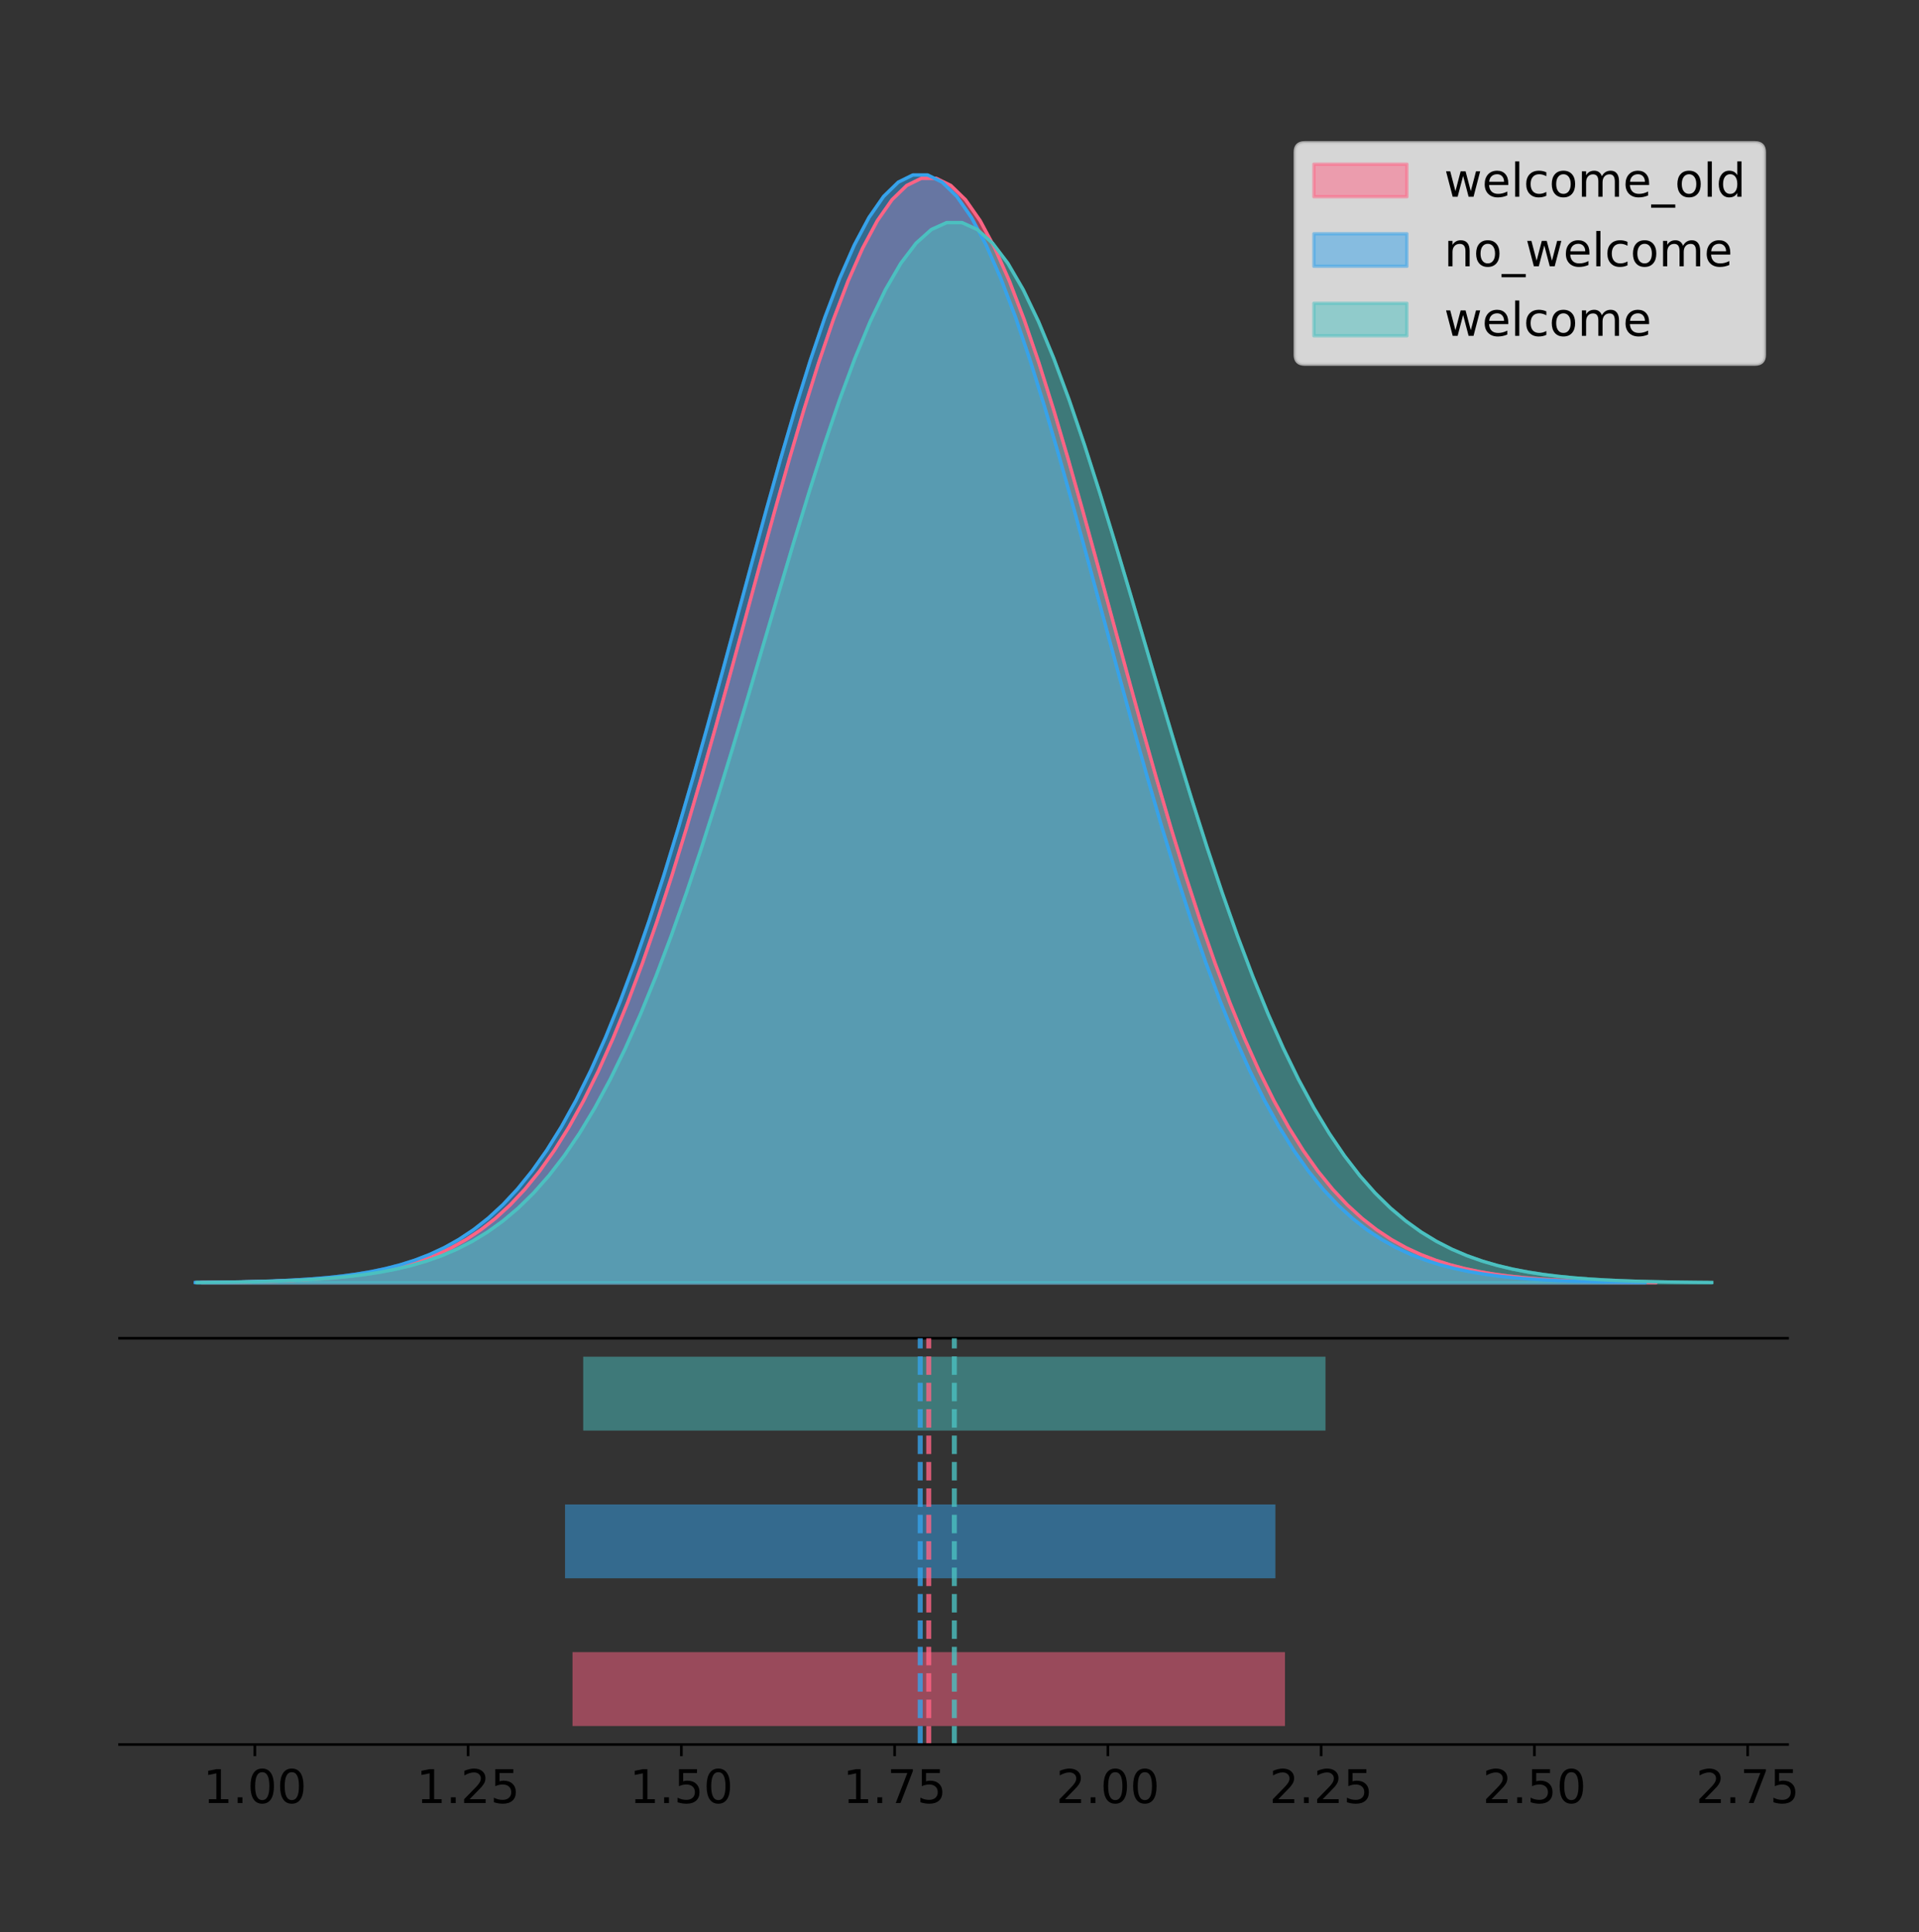 <?xml version="1.0" encoding="utf-8" standalone="no"?>
<!DOCTYPE svg PUBLIC "-//W3C//DTD SVG 1.1//EN"
  "http://www.w3.org/Graphics/SVG/1.1/DTD/svg11.dtd">
<!-- Created with matplotlib (https://matplotlib.org/) -->
<svg height="581.789pt" version="1.1" viewBox="0 0 577.771 581.789" width="577.771pt" xmlns="http://www.w3.org/2000/svg" xmlns:xlink="http://www.w3.org/1999/xlink">
 <rect x="0" y="0" width="577.771" height="581.789" fill="#333333" stroke="none"/>
 <defs>
  <style type="text/css">
*{stroke-linecap:butt;stroke-linejoin:round;}
  </style>
 </defs>
 <g id="figure_1">
  <g id="patch_1">
   <path d="M 0 581.789 
L 577.771 581.789 
L 577.771 0 
L 0 0 
z
" style="fill:none;"/>
  </g>
  <g id="axes_1">
   <g id="patch_2">
    <path d="M 36 402.93 
L 538.2 402.93 
L 538.2 36 
L 36 36 
z
" style="fill:none;"/>
   </g>
   <g id="PolyCollection_1">
    <defs>
     <path d="M 60.738 -195.538 
L 60.738 -195.65 
L 65.16 -195.692 
L 69.582 -195.748 
L 74.004 -195.824 
L 78.426 -195.924 
L 82.848 -196.056 
L 87.27 -196.228 
L 91.692 -196.452 
L 96.114 -196.741 
L 100.536 -197.11 
L 104.958 -197.579 
L 109.38 -198.171 
L 113.802 -198.913 
L 118.224 -199.835 
L 122.646 -200.974 
L 127.068 -202.369 
L 131.49 -204.068 
L 135.912 -206.119 
L 140.334 -208.578 
L 144.756 -211.503 
L 149.178 -214.958 
L 153.6 -219.007 
L 158.022 -223.716 
L 162.444 -229.149 
L 166.866 -235.368 
L 171.288 -242.431 
L 175.71 -250.387 
L 180.132 -259.276 
L 184.554 -269.123 
L 188.976 -279.938 
L 193.398 -291.712 
L 197.82 -304.416 
L 202.242 -317.996 
L 206.664 -332.374 
L 211.086 -347.444 
L 215.508 -363.076 
L 219.93 -379.114 
L 224.352 -395.378 
L 228.774 -411.667 
L 233.196 -427.763 
L 237.618 -443.433 
L 242.04 -458.438 
L 246.462 -472.537 
L 250.884 -485.492 
L 255.306 -497.078 
L 259.728 -507.086 
L 264.15 -515.331 
L 268.572 -521.657 
L 272.994 -525.944 
L 277.416 -528.109 
L 281.838 -528.109 
L 286.26 -525.944 
L 290.682 -521.657 
L 295.104 -515.331 
L 299.526 -507.086 
L 303.948 -497.078 
L 308.37 -485.492 
L 312.792 -472.537 
L 317.214 -458.438 
L 321.636 -443.433 
L 326.058 -427.763 
L 330.48 -411.667 
L 334.902 -395.378 
L 339.324 -379.114 
L 343.746 -363.076 
L 348.168 -347.444 
L 352.59 -332.374 
L 357.012 -317.996 
L 361.434 -304.416 
L 365.856 -291.712 
L 370.278 -279.938 
L 374.7 -269.123 
L 379.122 -259.276 
L 383.544 -250.387 
L 387.966 -242.431 
L 392.388 -235.368 
L 396.81 -229.149 
L 401.232 -223.716 
L 405.654 -219.007 
L 410.076 -214.958 
L 414.498 -211.503 
L 418.92 -208.578 
L 423.342 -206.119 
L 427.764 -204.068 
L 432.186 -202.369 
L 436.608 -200.974 
L 441.03 -199.835 
L 445.452 -198.913 
L 449.874 -198.171 
L 454.296 -197.579 
L 458.718 -197.11 
L 463.14 -196.741 
L 467.562 -196.452 
L 471.984 -196.228 
L 476.406 -196.056 
L 480.828 -195.924 
L 485.25 -195.824 
L 489.672 -195.748 
L 494.094 -195.692 
L 498.516 -195.65 
L 498.516 -195.538 
L 498.516 -195.538 
L 494.094 -195.538 
L 489.672 -195.538 
L 485.25 -195.538 
L 480.828 -195.538 
L 476.406 -195.538 
L 471.984 -195.538 
L 467.562 -195.538 
L 463.14 -195.538 
L 458.718 -195.538 
L 454.296 -195.538 
L 449.874 -195.538 
L 445.452 -195.538 
L 441.03 -195.538 
L 436.608 -195.538 
L 432.186 -195.538 
L 427.764 -195.538 
L 423.342 -195.538 
L 418.92 -195.538 
L 414.498 -195.538 
L 410.076 -195.538 
L 405.654 -195.538 
L 401.232 -195.538 
L 396.81 -195.538 
L 392.388 -195.538 
L 387.966 -195.538 
L 383.544 -195.538 
L 379.122 -195.538 
L 374.7 -195.538 
L 370.278 -195.538 
L 365.856 -195.538 
L 361.434 -195.538 
L 357.012 -195.538 
L 352.59 -195.538 
L 348.168 -195.538 
L 343.746 -195.538 
L 339.324 -195.538 
L 334.902 -195.538 
L 330.48 -195.538 
L 326.058 -195.538 
L 321.636 -195.538 
L 317.214 -195.538 
L 312.792 -195.538 
L 308.37 -195.538 
L 303.948 -195.538 
L 299.526 -195.538 
L 295.104 -195.538 
L 290.682 -195.538 
L 286.26 -195.538 
L 281.838 -195.538 
L 277.416 -195.538 
L 272.994 -195.538 
L 268.572 -195.538 
L 264.15 -195.538 
L 259.728 -195.538 
L 255.306 -195.538 
L 250.884 -195.538 
L 246.462 -195.538 
L 242.04 -195.538 
L 237.618 -195.538 
L 233.196 -195.538 
L 228.774 -195.538 
L 224.352 -195.538 
L 219.93 -195.538 
L 215.508 -195.538 
L 211.086 -195.538 
L 206.664 -195.538 
L 202.242 -195.538 
L 197.82 -195.538 
L 193.398 -195.538 
L 188.976 -195.538 
L 184.554 -195.538 
L 180.132 -195.538 
L 175.71 -195.538 
L 171.288 -195.538 
L 166.866 -195.538 
L 162.444 -195.538 
L 158.022 -195.538 
L 153.6 -195.538 
L 149.178 -195.538 
L 144.756 -195.538 
L 140.334 -195.538 
L 135.912 -195.538 
L 131.49 -195.538 
L 127.068 -195.538 
L 122.646 -195.538 
L 118.224 -195.538 
L 113.802 -195.538 
L 109.38 -195.538 
L 104.958 -195.538 
L 100.536 -195.538 
L 96.114 -195.538 
L 91.692 -195.538 
L 87.27 -195.538 
L 82.848 -195.538 
L 78.426 -195.538 
L 74.004 -195.538 
L 69.582 -195.538 
L 65.16 -195.538 
L 60.738 -195.538 
z
" id="m1f231e3ee5" style="stroke:#ff6384;stroke-opacity:0.5;"/>
    </defs>
    <g clip-path="url(#pd0672a566a)">
     <use style="fill:#ff6384;fill-opacity:0.5;stroke:#ff6384;stroke-opacity:0.5;" x="0" xlink:href="#m1f231e3ee5" y="581.789"/>
    </g>
   </g>
   <g id="PolyCollection_2">
    <defs>
     <path d="M 58.827 -195.538 
L 58.827 -195.65 
L 63.236 -195.692 
L 67.645 -195.749 
L 72.053 -195.825 
L 76.462 -195.925 
L 80.871 -196.058 
L 85.28 -196.23 
L 89.688 -196.455 
L 94.097 -196.744 
L 98.506 -197.115 
L 102.914 -197.585 
L 107.323 -198.179 
L 111.732 -198.923 
L 116.141 -199.848 
L 120.549 -200.99 
L 124.958 -202.39 
L 129.367 -204.093 
L 133.776 -206.151 
L 138.184 -208.617 
L 142.593 -211.552 
L 147.002 -215.017 
L 151.41 -219.078 
L 155.819 -223.801 
L 160.228 -229.25 
L 164.637 -235.488 
L 169.045 -242.572 
L 173.454 -250.552 
L 177.863 -259.468 
L 182.271 -269.344 
L 186.68 -280.192 
L 191.089 -292.002 
L 195.498 -304.744 
L 199.906 -318.365 
L 204.315 -332.786 
L 208.724 -347.901 
L 213.132 -363.58 
L 217.541 -379.667 
L 221.95 -395.98 
L 226.359 -412.318 
L 230.767 -428.462 
L 235.176 -444.18 
L 239.585 -459.23 
L 243.994 -473.372 
L 248.402 -486.366 
L 252.811 -497.987 
L 257.22 -508.025 
L 261.628 -516.294 
L 266.037 -522.64 
L 270.446 -526.94 
L 274.855 -529.111 
L 279.263 -529.111 
L 283.672 -526.94 
L 288.081 -522.64 
L 292.489 -516.294 
L 296.898 -508.025 
L 301.307 -497.987 
L 305.716 -486.366 
L 310.124 -473.372 
L 314.533 -459.23 
L 318.942 -444.18 
L 323.35 -428.462 
L 327.759 -412.318 
L 332.168 -395.98 
L 336.577 -379.667 
L 340.985 -363.58 
L 345.394 -347.901 
L 349.803 -332.786 
L 354.212 -318.365 
L 358.62 -304.744 
L 363.029 -292.002 
L 367.438 -280.192 
L 371.846 -269.344 
L 376.255 -259.468 
L 380.664 -250.552 
L 385.073 -242.572 
L 389.481 -235.488 
L 393.89 -229.25 
L 398.299 -223.801 
L 402.707 -219.078 
L 407.116 -215.017 
L 411.525 -211.552 
L 415.934 -208.617 
L 420.342 -206.151 
L 424.751 -204.093 
L 429.16 -202.39 
L 433.568 -200.99 
L 437.977 -199.848 
L 442.386 -198.923 
L 446.795 -198.179 
L 451.203 -197.585 
L 455.612 -197.115 
L 460.021 -196.744 
L 464.43 -196.455 
L 468.838 -196.23 
L 473.247 -196.058 
L 477.656 -195.925 
L 482.064 -195.825 
L 486.473 -195.749 
L 490.882 -195.692 
L 495.291 -195.65 
L 495.291 -195.538 
L 495.291 -195.538 
L 490.882 -195.538 
L 486.473 -195.538 
L 482.064 -195.538 
L 477.656 -195.538 
L 473.247 -195.538 
L 468.838 -195.538 
L 464.43 -195.538 
L 460.021 -195.538 
L 455.612 -195.538 
L 451.203 -195.538 
L 446.795 -195.538 
L 442.386 -195.538 
L 437.977 -195.538 
L 433.568 -195.538 
L 429.16 -195.538 
L 424.751 -195.538 
L 420.342 -195.538 
L 415.934 -195.538 
L 411.525 -195.538 
L 407.116 -195.538 
L 402.707 -195.538 
L 398.299 -195.538 
L 393.89 -195.538 
L 389.481 -195.538 
L 385.073 -195.538 
L 380.664 -195.538 
L 376.255 -195.538 
L 371.846 -195.538 
L 367.438 -195.538 
L 363.029 -195.538 
L 358.62 -195.538 
L 354.212 -195.538 
L 349.803 -195.538 
L 345.394 -195.538 
L 340.985 -195.538 
L 336.577 -195.538 
L 332.168 -195.538 
L 327.759 -195.538 
L 323.35 -195.538 
L 318.942 -195.538 
L 314.533 -195.538 
L 310.124 -195.538 
L 305.716 -195.538 
L 301.307 -195.538 
L 296.898 -195.538 
L 292.489 -195.538 
L 288.081 -195.538 
L 283.672 -195.538 
L 279.263 -195.538 
L 274.855 -195.538 
L 270.446 -195.538 
L 266.037 -195.538 
L 261.628 -195.538 
L 257.22 -195.538 
L 252.811 -195.538 
L 248.402 -195.538 
L 243.994 -195.538 
L 239.585 -195.538 
L 235.176 -195.538 
L 230.767 -195.538 
L 226.359 -195.538 
L 221.95 -195.538 
L 217.541 -195.538 
L 213.132 -195.538 
L 208.724 -195.538 
L 204.315 -195.538 
L 199.906 -195.538 
L 195.498 -195.538 
L 191.089 -195.538 
L 186.68 -195.538 
L 182.271 -195.538 
L 177.863 -195.538 
L 173.454 -195.538 
L 169.045 -195.538 
L 164.637 -195.538 
L 160.228 -195.538 
L 155.819 -195.538 
L 151.41 -195.538 
L 147.002 -195.538 
L 142.593 -195.538 
L 138.184 -195.538 
L 133.776 -195.538 
L 129.367 -195.538 
L 124.958 -195.538 
L 120.549 -195.538 
L 116.141 -195.538 
L 111.732 -195.538 
L 107.323 -195.538 
L 102.914 -195.538 
L 98.506 -195.538 
L 94.097 -195.538 
L 89.688 -195.538 
L 85.28 -195.538 
L 80.871 -195.538 
L 76.462 -195.538 
L 72.053 -195.538 
L 67.645 -195.538 
L 63.236 -195.538 
L 58.827 -195.538 
z
" id="m47ff299304" style="stroke:#36a2eb;stroke-opacity:0.5;"/>
    </defs>
    <g clip-path="url(#pd0672a566a)">
     <use style="fill:#36a2eb;fill-opacity:0.5;stroke:#36a2eb;stroke-opacity:0.5;" x="0" xlink:href="#m47ff299304" y="581.789"/>
    </g>
   </g>
   <g id="PolyCollection_3">
    <defs>
     <path d="M 59.292 -195.538 
L 59.292 -195.645 
L 63.898 -195.686 
L 68.505 -195.74 
L 73.112 -195.812 
L 77.719 -195.909 
L 82.326 -196.035 
L 86.933 -196.201 
L 91.54 -196.416 
L 96.147 -196.692 
L 100.754 -197.047 
L 105.36 -197.497 
L 109.967 -198.065 
L 114.574 -198.777 
L 119.181 -199.663 
L 123.788 -200.756 
L 128.395 -202.095 
L 133.002 -203.725 
L 137.609 -205.694 
L 142.215 -208.054 
L 146.822 -210.863 
L 151.429 -214.179 
L 156.036 -218.066 
L 160.643 -222.585 
L 165.25 -227.8 
L 169.857 -233.77 
L 174.464 -240.549 
L 179.07 -248.186 
L 183.677 -256.718 
L 188.284 -266.17 
L 192.891 -276.551 
L 197.498 -287.853 
L 202.105 -300.047 
L 206.712 -313.082 
L 211.319 -326.882 
L 215.926 -341.348 
L 220.532 -356.352 
L 225.139 -371.747 
L 229.746 -387.358 
L 234.353 -402.994 
L 238.96 -418.443 
L 243.567 -433.485 
L 248.174 -447.888 
L 252.781 -461.421 
L 257.387 -473.856 
L 261.994 -484.977 
L 266.601 -494.583 
L 271.208 -502.497 
L 275.815 -508.57 
L 280.422 -512.685 
L 285.029 -514.762 
L 289.636 -514.762 
L 294.242 -512.685 
L 298.849 -508.57 
L 303.456 -502.497 
L 308.063 -494.583 
L 312.67 -484.977 
L 317.277 -473.856 
L 321.884 -461.421 
L 326.491 -447.888 
L 331.098 -433.485 
L 335.704 -418.443 
L 340.311 -402.994 
L 344.918 -387.358 
L 349.525 -371.747 
L 354.132 -356.352 
L 358.739 -341.348 
L 363.346 -326.882 
L 367.953 -313.082 
L 372.559 -300.047 
L 377.166 -287.853 
L 381.773 -276.551 
L 386.38 -266.17 
L 390.987 -256.718 
L 395.594 -248.186 
L 400.201 -240.549 
L 404.808 -233.77 
L 409.414 -227.8 
L 414.021 -222.585 
L 418.628 -218.066 
L 423.235 -214.179 
L 427.842 -210.863 
L 432.449 -208.054 
L 437.056 -205.694 
L 441.663 -203.725 
L 446.27 -202.095 
L 450.876 -200.756 
L 455.483 -199.663 
L 460.09 -198.777 
L 464.697 -198.065 
L 469.304 -197.497 
L 473.911 -197.047 
L 478.518 -196.692 
L 483.125 -196.416 
L 487.731 -196.201 
L 492.338 -196.035 
L 496.945 -195.909 
L 501.552 -195.812 
L 506.159 -195.74 
L 510.766 -195.686 
L 515.373 -195.645 
L 515.373 -195.538 
L 515.373 -195.538 
L 510.766 -195.538 
L 506.159 -195.538 
L 501.552 -195.538 
L 496.945 -195.538 
L 492.338 -195.538 
L 487.731 -195.538 
L 483.125 -195.538 
L 478.518 -195.538 
L 473.911 -195.538 
L 469.304 -195.538 
L 464.697 -195.538 
L 460.09 -195.538 
L 455.483 -195.538 
L 450.876 -195.538 
L 446.27 -195.538 
L 441.663 -195.538 
L 437.056 -195.538 
L 432.449 -195.538 
L 427.842 -195.538 
L 423.235 -195.538 
L 418.628 -195.538 
L 414.021 -195.538 
L 409.414 -195.538 
L 404.808 -195.538 
L 400.201 -195.538 
L 395.594 -195.538 
L 390.987 -195.538 
L 386.38 -195.538 
L 381.773 -195.538 
L 377.166 -195.538 
L 372.559 -195.538 
L 367.953 -195.538 
L 363.346 -195.538 
L 358.739 -195.538 
L 354.132 -195.538 
L 349.525 -195.538 
L 344.918 -195.538 
L 340.311 -195.538 
L 335.704 -195.538 
L 331.098 -195.538 
L 326.491 -195.538 
L 321.884 -195.538 
L 317.277 -195.538 
L 312.67 -195.538 
L 308.063 -195.538 
L 303.456 -195.538 
L 298.849 -195.538 
L 294.242 -195.538 
L 289.636 -195.538 
L 285.029 -195.538 
L 280.422 -195.538 
L 275.815 -195.538 
L 271.208 -195.538 
L 266.601 -195.538 
L 261.994 -195.538 
L 257.387 -195.538 
L 252.781 -195.538 
L 248.174 -195.538 
L 243.567 -195.538 
L 238.96 -195.538 
L 234.353 -195.538 
L 229.746 -195.538 
L 225.139 -195.538 
L 220.532 -195.538 
L 215.926 -195.538 
L 211.319 -195.538 
L 206.712 -195.538 
L 202.105 -195.538 
L 197.498 -195.538 
L 192.891 -195.538 
L 188.284 -195.538 
L 183.677 -195.538 
L 179.07 -195.538 
L 174.464 -195.538 
L 169.857 -195.538 
L 165.25 -195.538 
L 160.643 -195.538 
L 156.036 -195.538 
L 151.429 -195.538 
L 146.822 -195.538 
L 142.215 -195.538 
L 137.609 -195.538 
L 133.002 -195.538 
L 128.395 -195.538 
L 123.788 -195.538 
L 119.181 -195.538 
L 114.574 -195.538 
L 109.967 -195.538 
L 105.36 -195.538 
L 100.754 -195.538 
L 96.147 -195.538 
L 91.54 -195.538 
L 86.933 -195.538 
L 82.326 -195.538 
L 77.719 -195.538 
L 73.112 -195.538 
L 68.505 -195.538 
L 63.898 -195.538 
L 59.292 -195.538 
z
" id="m06f8b9fab7" style="stroke:#4bc0c0;stroke-opacity:0.5;"/>
    </defs>
    <g clip-path="url(#pd0672a566a)">
     <use style="fill:#4bc0c0;fill-opacity:0.5;stroke:#4bc0c0;stroke-opacity:0.5;" x="0" xlink:href="#m06f8b9fab7" y="581.789"/>
    </g>
   </g>
   <g id="line2d_1">
    <path clip-path="url(#pd0672a566a)" d="M 60.738 386.14 
L 65.16 386.098 
L 69.582 386.041 
L 74.004 385.965 
L 78.426 385.865 
L 82.848 385.733 
L 87.27 385.561 
L 91.692 385.337 
L 96.114 385.049 
L 100.536 384.679 
L 104.958 384.21 
L 109.38 383.618 
L 113.802 382.877 
L 118.224 381.954 
L 122.646 380.816 
L 127.068 379.42 
L 131.49 377.722 
L 135.912 375.671 
L 140.334 373.212 
L 144.756 370.286 
L 149.178 366.831 
L 153.6 362.782 
L 158.022 358.074 
L 162.444 352.641 
L 166.866 346.421 
L 171.288 339.358 
L 175.71 331.402 
L 180.132 322.514 
L 184.554 312.667 
L 188.976 301.852 
L 193.398 290.077 
L 197.82 277.373 
L 202.242 263.793 
L 206.664 249.416 
L 211.086 234.346 
L 215.508 218.714 
L 219.93 202.676 
L 224.352 186.411 
L 228.774 170.122 
L 233.196 154.027 
L 237.618 138.356 
L 242.04 123.351 
L 246.462 109.252 
L 250.884 96.297 
L 255.306 84.711 
L 259.728 74.703 
L 264.15 66.459 
L 268.572 60.132 
L 272.994 55.845 
L 277.416 53.681 
L 281.838 53.681 
L 286.26 55.845 
L 290.682 60.132 
L 295.104 66.459 
L 299.526 74.703 
L 303.948 84.711 
L 308.37 96.297 
L 312.792 109.252 
L 317.214 123.351 
L 321.636 138.356 
L 326.058 154.027 
L 330.48 170.122 
L 334.902 186.411 
L 339.324 202.676 
L 343.746 218.714 
L 348.168 234.346 
L 352.59 249.416 
L 357.012 263.793 
L 361.434 277.373 
L 365.856 290.077 
L 370.278 301.852 
L 374.7 312.667 
L 379.122 322.514 
L 383.544 331.402 
L 387.966 339.358 
L 392.388 346.421 
L 396.81 352.641 
L 401.232 358.074 
L 405.654 362.782 
L 410.076 366.831 
L 414.498 370.286 
L 418.92 373.212 
L 423.342 375.671 
L 427.764 377.722 
L 432.186 379.42 
L 436.608 380.816 
L 441.03 381.954 
L 445.452 382.877 
L 449.874 383.618 
L 454.296 384.21 
L 458.718 384.679 
L 463.14 385.049 
L 467.562 385.337 
L 471.984 385.561 
L 476.406 385.733 
L 480.828 385.865 
L 485.25 385.965 
L 489.672 386.041 
L 494.094 386.098 
L 498.516 386.14 
" style="fill:none;stroke:#ff6384;stroke-linecap:square;"/>
   </g>
   <g id="line2d_2">
    <path clip-path="url(#pd0672a566a)" d="M 58.827 386.139 
L 63.236 386.097 
L 67.645 386.04 
L 72.053 385.965 
L 76.462 385.864 
L 80.871 385.732 
L 85.28 385.559 
L 89.688 385.334 
L 94.097 385.045 
L 98.506 384.675 
L 102.914 384.204 
L 107.323 383.61 
L 111.732 382.867 
L 116.141 381.941 
L 120.549 380.799 
L 124.958 379.399 
L 129.367 377.696 
L 133.776 375.639 
L 138.184 373.172 
L 142.593 370.238 
L 147.002 366.772 
L 151.41 362.711 
L 155.819 357.989 
L 160.228 352.539 
L 164.637 346.301 
L 169.045 339.217 
L 173.454 331.237 
L 177.863 322.322 
L 182.271 312.445 
L 186.68 301.597 
L 191.089 289.787 
L 195.498 277.045 
L 199.906 263.424 
L 204.315 249.004 
L 208.724 233.888 
L 213.132 218.209 
L 217.541 202.123 
L 221.95 185.809 
L 226.359 169.471 
L 230.767 153.327 
L 235.176 137.61 
L 239.585 122.559 
L 243.994 108.418 
L 248.402 95.423 
L 252.811 83.803 
L 257.22 73.765 
L 261.628 65.495 
L 266.037 59.15 
L 270.446 54.85 
L 274.855 52.679 
L 279.263 52.679 
L 283.672 54.85 
L 288.081 59.15 
L 292.489 65.495 
L 296.898 73.765 
L 301.307 83.803 
L 305.716 95.423 
L 310.124 108.418 
L 314.533 122.559 
L 318.942 137.61 
L 323.35 153.327 
L 327.759 169.471 
L 332.168 185.809 
L 336.577 202.123 
L 340.985 218.209 
L 345.394 233.888 
L 349.803 249.004 
L 354.212 263.424 
L 358.62 277.045 
L 363.029 289.787 
L 367.438 301.597 
L 371.846 312.445 
L 376.255 322.322 
L 380.664 331.237 
L 385.073 339.217 
L 389.481 346.301 
L 393.89 352.539 
L 398.299 357.989 
L 402.707 362.711 
L 407.116 366.772 
L 411.525 370.238 
L 415.934 373.172 
L 420.342 375.639 
L 424.751 377.696 
L 429.16 379.399 
L 433.568 380.799 
L 437.977 381.941 
L 442.386 382.867 
L 446.795 383.61 
L 451.203 384.204 
L 455.612 384.675 
L 460.021 385.045 
L 464.43 385.334 
L 468.838 385.559 
L 473.247 385.732 
L 477.656 385.864 
L 482.064 385.965 
L 486.473 386.04 
L 490.882 386.097 
L 495.291 386.139 
" style="fill:none;stroke:#36a2eb;stroke-linecap:square;"/>
   </g>
   <g id="line2d_3">
    <path clip-path="url(#pd0672a566a)" d="M 59.292 386.144 
L 63.898 386.104 
L 68.505 386.049 
L 73.112 385.977 
L 77.719 385.881 
L 82.326 385.754 
L 86.933 385.589 
L 91.54 385.374 
L 96.147 385.097 
L 100.754 384.743 
L 105.36 384.292 
L 109.967 383.724 
L 114.574 383.012 
L 119.181 382.127 
L 123.788 381.034 
L 128.395 379.694 
L 133.002 378.064 
L 137.609 376.095 
L 142.215 373.735 
L 146.822 370.927 
L 151.429 367.61 
L 156.036 363.724 
L 160.643 359.204 
L 165.25 353.99 
L 169.857 348.02 
L 174.464 341.24 
L 179.07 333.603 
L 183.677 325.071 
L 188.284 315.62 
L 192.891 305.239 
L 197.498 293.937 
L 202.105 281.742 
L 206.712 268.707 
L 211.319 254.907 
L 215.926 240.442 
L 220.532 225.437 
L 225.139 210.043 
L 229.746 194.431 
L 234.353 178.796 
L 238.96 163.346 
L 243.567 148.305 
L 248.174 133.901 
L 252.781 120.368 
L 257.387 107.933 
L 261.994 96.812 
L 266.601 87.206 
L 271.208 79.292 
L 275.815 73.22 
L 280.422 69.105 
L 285.029 67.027 
L 289.636 67.027 
L 294.242 69.105 
L 298.849 73.22 
L 303.456 79.292 
L 308.063 87.206 
L 312.67 96.812 
L 317.277 107.933 
L 321.884 120.368 
L 326.491 133.901 
L 331.098 148.305 
L 335.704 163.346 
L 340.311 178.796 
L 344.918 194.431 
L 349.525 210.043 
L 354.132 225.437 
L 358.739 240.442 
L 363.346 254.907 
L 367.953 268.707 
L 372.559 281.742 
L 377.166 293.937 
L 381.773 305.239 
L 386.38 315.62 
L 390.987 325.071 
L 395.594 333.603 
L 400.201 341.24 
L 404.808 348.02 
L 409.414 353.99 
L 414.021 359.204 
L 418.628 363.724 
L 423.235 367.61 
L 427.842 370.927 
L 432.449 373.735 
L 437.056 376.095 
L 441.663 378.064 
L 446.27 379.694 
L 450.876 381.034 
L 455.483 382.127 
L 460.09 383.012 
L 464.697 383.724 
L 469.304 384.292 
L 473.911 384.743 
L 478.518 385.097 
L 483.125 385.374 
L 487.731 385.589 
L 492.338 385.754 
L 496.945 385.881 
L 501.552 385.977 
L 506.159 386.049 
L 510.766 386.104 
L 515.373 386.144 
" style="fill:none;stroke:#4bc0c0;stroke-linecap:square;"/>
   </g>
   <g id="patch_3">
    <path d="M 36 402.93 
L 538.2 402.93 
" style="fill:none;stroke:#000000;stroke-linecap:square;stroke-linejoin:miter;stroke-width:0.8;"/>
   </g>
   <g id="legend_1">
    <g id="patch_4">
     <path d="M 392.788 109.627 
L 528.4 109.627 
Q 531.2 109.627 531.2 106.827 
L 531.2 45.8 
Q 531.2 43 528.4 43 
L 392.788 43 
Q 389.988 43 389.988 45.8 
L 389.988 106.827 
Q 389.988 109.627 392.788 109.627 
z
" style="fill:#ffffff;opacity:0.8;stroke:#cccccc;stroke-linejoin:miter;"/>
    </g>
    <g id="patch_5">
     <path d="M 395.588 59.238 
L 423.588 59.238 
L 423.588 49.438 
L 395.588 49.438 
z
" style="fill:#ff6384;opacity:0.5;stroke:#ff6384;stroke-linejoin:miter;"/>
    </g>
    <g id="text_1">
     <!-- welcome_old -->
     <defs>
      <path d="M 4.203 54.688 
L 13.188 54.688 
L 24.422 12.016 
L 35.594 54.688 
L 46.188 54.688 
L 57.422 12.016 
L 68.609 54.688 
L 77.594 54.688 
L 63.281 0 
L 52.688 0 
L 40.922 44.828 
L 29.109 0 
L 18.5 0 
z
" id="DejaVuSans-119"/>
      <path d="M 56.203 29.594 
L 56.203 25.203 
L 14.891 25.203 
Q 15.484 15.922 20.484 11.062 
Q 25.484 6.203 34.422 6.203 
Q 39.594 6.203 44.453 7.469 
Q 49.312 8.734 54.109 11.281 
L 54.109 2.781 
Q 49.266 0.734 44.188 -0.344 
Q 39.109 -1.422 33.891 -1.422 
Q 20.797 -1.422 13.156 6.188 
Q 5.516 13.812 5.516 26.812 
Q 5.516 40.234 12.766 48.109 
Q 20.016 56 32.328 56 
Q 43.359 56 49.781 48.891 
Q 56.203 41.797 56.203 29.594 
z
M 47.219 32.234 
Q 47.125 39.594 43.094 43.984 
Q 39.062 48.391 32.422 48.391 
Q 24.906 48.391 20.391 44.141 
Q 15.875 39.891 15.188 32.172 
z
" id="DejaVuSans-101"/>
      <path d="M 9.422 75.984 
L 18.406 75.984 
L 18.406 0 
L 9.422 0 
z
" id="DejaVuSans-108"/>
      <path d="M 48.781 52.594 
L 48.781 44.188 
Q 44.969 46.297 41.141 47.344 
Q 37.312 48.391 33.406 48.391 
Q 24.656 48.391 19.812 42.844 
Q 14.984 37.312 14.984 27.297 
Q 14.984 17.281 19.812 11.734 
Q 24.656 6.203 33.406 6.203 
Q 37.312 6.203 41.141 7.25 
Q 44.969 8.297 48.781 10.406 
L 48.781 2.094 
Q 45.016 0.344 40.984 -0.531 
Q 36.969 -1.422 32.422 -1.422 
Q 20.062 -1.422 12.781 6.344 
Q 5.516 14.109 5.516 27.297 
Q 5.516 40.672 12.859 48.328 
Q 20.219 56 33.016 56 
Q 37.156 56 41.109 55.141 
Q 45.062 54.297 48.781 52.594 
z
" id="DejaVuSans-99"/>
      <path d="M 30.609 48.391 
Q 23.391 48.391 19.188 42.75 
Q 14.984 37.109 14.984 27.297 
Q 14.984 17.484 19.156 11.844 
Q 23.344 6.203 30.609 6.203 
Q 37.797 6.203 41.984 11.859 
Q 46.188 17.531 46.188 27.297 
Q 46.188 37.016 41.984 42.703 
Q 37.797 48.391 30.609 48.391 
z
M 30.609 56 
Q 42.328 56 49.016 48.375 
Q 55.719 40.766 55.719 27.297 
Q 55.719 13.875 49.016 6.219 
Q 42.328 -1.422 30.609 -1.422 
Q 18.844 -1.422 12.172 6.219 
Q 5.516 13.875 5.516 27.297 
Q 5.516 40.766 12.172 48.375 
Q 18.844 56 30.609 56 
z
" id="DejaVuSans-111"/>
      <path d="M 52 44.188 
Q 55.375 50.25 60.062 53.125 
Q 64.75 56 71.094 56 
Q 79.641 56 84.281 50.016 
Q 88.922 44.047 88.922 33.016 
L 88.922 0 
L 79.891 0 
L 79.891 32.719 
Q 79.891 40.578 77.094 44.375 
Q 74.312 48.188 68.609 48.188 
Q 61.625 48.188 57.562 43.547 
Q 53.516 38.922 53.516 30.906 
L 53.516 0 
L 44.484 0 
L 44.484 32.719 
Q 44.484 40.625 41.703 44.406 
Q 38.922 48.188 33.109 48.188 
Q 26.219 48.188 22.156 43.531 
Q 18.109 38.875 18.109 30.906 
L 18.109 0 
L 9.078 0 
L 9.078 54.688 
L 18.109 54.688 
L 18.109 46.188 
Q 21.188 51.219 25.484 53.609 
Q 29.781 56 35.688 56 
Q 41.656 56 45.828 52.969 
Q 50 49.953 52 44.188 
z
" id="DejaVuSans-109"/>
      <path d="M 50.984 -16.609 
L 50.984 -23.578 
L -0.984 -23.578 
L -0.984 -16.609 
z
" id="DejaVuSans-95"/>
      <path d="M 45.406 46.391 
L 45.406 75.984 
L 54.391 75.984 
L 54.391 0 
L 45.406 0 
L 45.406 8.203 
Q 42.578 3.328 38.25 0.953 
Q 33.938 -1.422 27.875 -1.422 
Q 17.969 -1.422 11.734 6.484 
Q 5.516 14.406 5.516 27.297 
Q 5.516 40.188 11.734 48.094 
Q 17.969 56 27.875 56 
Q 33.938 56 38.25 53.625 
Q 42.578 51.266 45.406 46.391 
z
M 14.797 27.297 
Q 14.797 17.391 18.875 11.75 
Q 22.953 6.109 30.078 6.109 
Q 37.203 6.109 41.297 11.75 
Q 45.406 17.391 45.406 27.297 
Q 45.406 37.203 41.297 42.844 
Q 37.203 48.484 30.078 48.484 
Q 22.953 48.484 18.875 42.844 
Q 14.797 37.203 14.797 27.297 
z
" id="DejaVuSans-100"/>
     </defs>
     <g transform="translate(434.788 59.238)scale(0.14 -0.14)">
      <use xlink:href="#DejaVuSans-119"/>
      <use x="81.787" xlink:href="#DejaVuSans-101"/>
      <use x="143.311" xlink:href="#DejaVuSans-108"/>
      <use x="171.094" xlink:href="#DejaVuSans-99"/>
      <use x="226.074" xlink:href="#DejaVuSans-111"/>
      <use x="287.256" xlink:href="#DejaVuSans-109"/>
      <use x="384.668" xlink:href="#DejaVuSans-101"/>
      <use x="446.191" xlink:href="#DejaVuSans-95"/>
      <use x="496.191" xlink:href="#DejaVuSans-111"/>
      <use x="557.373" xlink:href="#DejaVuSans-108"/>
      <use x="585.156" xlink:href="#DejaVuSans-100"/>
     </g>
    </g>
    <g id="patch_6">
     <path d="M 395.588 80.177 
L 423.588 80.177 
L 423.588 70.377 
L 395.588 70.377 
z
" style="fill:#36a2eb;opacity:0.5;stroke:#36a2eb;stroke-linejoin:miter;"/>
    </g>
    <g id="text_2">
     <!-- no_welcome -->
     <defs>
      <path d="M 54.891 33.016 
L 54.891 0 
L 45.906 0 
L 45.906 32.719 
Q 45.906 40.484 42.875 44.328 
Q 39.844 48.188 33.797 48.188 
Q 26.516 48.188 22.312 43.547 
Q 18.109 38.922 18.109 30.906 
L 18.109 0 
L 9.078 0 
L 9.078 54.688 
L 18.109 54.688 
L 18.109 46.188 
Q 21.344 51.125 25.703 53.562 
Q 30.078 56 35.797 56 
Q 45.219 56 50.047 50.172 
Q 54.891 44.344 54.891 33.016 
z
" id="DejaVuSans-110"/>
     </defs>
     <g transform="translate(434.788 80.177)scale(0.14 -0.14)">
      <use xlink:href="#DejaVuSans-110"/>
      <use x="63.379" xlink:href="#DejaVuSans-111"/>
      <use x="124.561" xlink:href="#DejaVuSans-95"/>
      <use x="174.561" xlink:href="#DejaVuSans-119"/>
      <use x="256.348" xlink:href="#DejaVuSans-101"/>
      <use x="317.871" xlink:href="#DejaVuSans-108"/>
      <use x="345.654" xlink:href="#DejaVuSans-99"/>
      <use x="400.635" xlink:href="#DejaVuSans-111"/>
      <use x="461.816" xlink:href="#DejaVuSans-109"/>
      <use x="559.229" xlink:href="#DejaVuSans-101"/>
     </g>
    </g>
    <g id="patch_7">
     <path d="M 395.588 101.115 
L 423.588 101.115 
L 423.588 91.315 
L 395.588 91.315 
z
" style="fill:#4bc0c0;opacity:0.5;stroke:#4bc0c0;stroke-linejoin:miter;"/>
    </g>
    <g id="text_3">
     <!-- welcome -->
     <g transform="translate(434.788 101.115)scale(0.14 -0.14)">
      <use xlink:href="#DejaVuSans-119"/>
      <use x="81.787" xlink:href="#DejaVuSans-101"/>
      <use x="143.311" xlink:href="#DejaVuSans-108"/>
      <use x="171.094" xlink:href="#DejaVuSans-99"/>
      <use x="226.074" xlink:href="#DejaVuSans-111"/>
      <use x="287.256" xlink:href="#DejaVuSans-109"/>
      <use x="384.668" xlink:href="#DejaVuSans-101"/>
     </g>
    </g>
   </g>
  </g>
  <g id="axes_2">
   <g id="patch_8">
    <path d="M 36 525.24 
L 538.2 525.24 
L 538.2 402.93 
L 36 402.93 
z
" style="fill:none;"/>
   </g>
   <g id="patch_9">
    <path clip-path="url(#p45f519ff11)" d="M 172.372 519.68 
L 386.883 519.68 
L 386.883 497.442 
L 172.372 497.442 
z
" style="fill:#ff6384;opacity:0.5;"/>
   </g>
   <g id="patch_10">
    <path clip-path="url(#p45f519ff11)" d="M 170.125 475.204 
L 383.992 475.204 
L 383.992 452.966 
L 170.125 452.966 
z
" style="fill:#36a2eb;opacity:0.5;"/>
   </g>
   <g id="patch_11">
    <path clip-path="url(#p45f519ff11)" d="M 175.592 430.728 
L 399.072 430.728 
L 399.072 408.49 
L 175.592 408.49 
z
" style="fill:#4bc0c0;opacity:0.5;"/>
   </g>
   <g id="matplotlib.axis_1">
    <g id="xtick_1">
     <g id="line2d_4">
      <defs>
       <path d="M 0 0 
L 0 3.5 
" id="m2d9e3c5d5a" style="stroke:#000000;stroke-width:0.8;"/>
      </defs>
      <g>
       <use style="stroke:#000000;stroke-width:0.8;" x="76.731" xlink:href="#m2d9e3c5d5a" y="525.24"/>
      </g>
     </g>
     <g id="text_4">
      <!-- 1.00 -->
      <defs>
       <path d="M 12.406 8.297 
L 28.516 8.297 
L 28.516 63.922 
L 10.984 60.406 
L 10.984 69.391 
L 28.422 72.906 
L 38.281 72.906 
L 38.281 8.297 
L 54.391 8.297 
L 54.391 0 
L 12.406 0 
z
" id="DejaVuSans-49"/>
       <path d="M 10.688 12.406 
L 21 12.406 
L 21 0 
L 10.688 0 
z
" id="DejaVuSans-46"/>
       <path d="M 31.781 66.406 
Q 24.172 66.406 20.328 58.906 
Q 16.5 51.422 16.5 36.375 
Q 16.5 21.391 20.328 13.891 
Q 24.172 6.391 31.781 6.391 
Q 39.453 6.391 43.281 13.891 
Q 47.125 21.391 47.125 36.375 
Q 47.125 51.422 43.281 58.906 
Q 39.453 66.406 31.781 66.406 
z
M 31.781 74.219 
Q 44.047 74.219 50.516 64.516 
Q 56.984 54.828 56.984 36.375 
Q 56.984 17.969 50.516 8.266 
Q 44.047 -1.422 31.781 -1.422 
Q 19.531 -1.422 13.062 8.266 
Q 6.594 17.969 6.594 36.375 
Q 6.594 54.828 13.062 64.516 
Q 19.531 74.219 31.781 74.219 
z
" id="DejaVuSans-48"/>
      </defs>
      <g transform="translate(61.145 542.878)scale(0.14 -0.14)">
       <use xlink:href="#DejaVuSans-49"/>
       <use x="63.623" xlink:href="#DejaVuSans-46"/>
       <use x="95.41" xlink:href="#DejaVuSans-48"/>
       <use x="159.033" xlink:href="#DejaVuSans-48"/>
      </g>
     </g>
    </g>
    <g id="xtick_2">
     <g id="line2d_5">
      <g>
       <use style="stroke:#000000;stroke-width:0.8;" x="140.938" xlink:href="#m2d9e3c5d5a" y="525.24"/>
      </g>
     </g>
     <g id="text_5">
      <!-- 1.25 -->
      <defs>
       <path d="M 19.188 8.297 
L 53.609 8.297 
L 53.609 0 
L 7.328 0 
L 7.328 8.297 
Q 12.938 14.109 22.625 23.891 
Q 32.328 33.688 34.812 36.531 
Q 39.547 41.844 41.422 45.531 
Q 43.312 49.219 43.312 52.781 
Q 43.312 58.594 39.234 62.25 
Q 35.156 65.922 28.609 65.922 
Q 23.969 65.922 18.812 64.312 
Q 13.672 62.703 7.812 59.422 
L 7.812 69.391 
Q 13.766 71.781 18.938 73 
Q 24.125 74.219 28.422 74.219 
Q 39.75 74.219 46.484 68.547 
Q 53.219 62.891 53.219 53.422 
Q 53.219 48.922 51.531 44.891 
Q 49.859 40.875 45.406 35.406 
Q 44.188 33.984 37.641 27.219 
Q 31.109 20.453 19.188 8.297 
z
" id="DejaVuSans-50"/>
       <path d="M 10.797 72.906 
L 49.516 72.906 
L 49.516 64.594 
L 19.828 64.594 
L 19.828 46.734 
Q 21.969 47.469 24.109 47.828 
Q 26.266 48.188 28.422 48.188 
Q 40.625 48.188 47.75 41.5 
Q 54.891 34.812 54.891 23.391 
Q 54.891 11.625 47.562 5.094 
Q 40.234 -1.422 26.906 -1.422 
Q 22.312 -1.422 17.547 -0.641 
Q 12.797 0.141 7.719 1.703 
L 7.719 11.625 
Q 12.109 9.234 16.797 8.062 
Q 21.484 6.891 26.703 6.891 
Q 35.156 6.891 40.078 11.328 
Q 45.016 15.766 45.016 23.391 
Q 45.016 31 40.078 35.438 
Q 35.156 39.891 26.703 39.891 
Q 22.75 39.891 18.812 39.016 
Q 14.891 38.141 10.797 36.281 
z
" id="DejaVuSans-53"/>
      </defs>
      <g transform="translate(125.352 542.878)scale(0.14 -0.14)">
       <use xlink:href="#DejaVuSans-49"/>
       <use x="63.623" xlink:href="#DejaVuSans-46"/>
       <use x="95.41" xlink:href="#DejaVuSans-50"/>
       <use x="159.033" xlink:href="#DejaVuSans-53"/>
      </g>
     </g>
    </g>
    <g id="xtick_3">
     <g id="line2d_6">
      <g>
       <use style="stroke:#000000;stroke-width:0.8;" x="205.146" xlink:href="#m2d9e3c5d5a" y="525.24"/>
      </g>
     </g>
     <g id="text_6">
      <!-- 1.50 -->
      <g transform="translate(189.56 542.878)scale(0.14 -0.14)">
       <use xlink:href="#DejaVuSans-49"/>
       <use x="63.623" xlink:href="#DejaVuSans-46"/>
       <use x="95.41" xlink:href="#DejaVuSans-53"/>
       <use x="159.033" xlink:href="#DejaVuSans-48"/>
      </g>
     </g>
    </g>
    <g id="xtick_4">
     <g id="line2d_7">
      <g>
       <use style="stroke:#000000;stroke-width:0.8;" x="269.354" xlink:href="#m2d9e3c5d5a" y="525.24"/>
      </g>
     </g>
     <g id="text_7">
      <!-- 1.75 -->
      <defs>
       <path d="M 8.203 72.906 
L 55.078 72.906 
L 55.078 68.703 
L 28.609 0 
L 18.312 0 
L 43.219 64.594 
L 8.203 64.594 
z
" id="DejaVuSans-55"/>
      </defs>
      <g transform="translate(253.768 542.878)scale(0.14 -0.14)">
       <use xlink:href="#DejaVuSans-49"/>
       <use x="63.623" xlink:href="#DejaVuSans-46"/>
       <use x="95.41" xlink:href="#DejaVuSans-55"/>
       <use x="159.033" xlink:href="#DejaVuSans-53"/>
      </g>
     </g>
    </g>
    <g id="xtick_5">
     <g id="line2d_8">
      <g>
       <use style="stroke:#000000;stroke-width:0.8;" x="333.562" xlink:href="#m2d9e3c5d5a" y="525.24"/>
      </g>
     </g>
     <g id="text_8">
      <!-- 2.00 -->
      <g transform="translate(317.976 542.878)scale(0.14 -0.14)">
       <use xlink:href="#DejaVuSans-50"/>
       <use x="63.623" xlink:href="#DejaVuSans-46"/>
       <use x="95.41" xlink:href="#DejaVuSans-48"/>
       <use x="159.033" xlink:href="#DejaVuSans-48"/>
      </g>
     </g>
    </g>
    <g id="xtick_6">
     <g id="line2d_9">
      <g>
       <use style="stroke:#000000;stroke-width:0.8;" x="397.77" xlink:href="#m2d9e3c5d5a" y="525.24"/>
      </g>
     </g>
     <g id="text_9">
      <!-- 2.25 -->
      <g transform="translate(382.184 542.878)scale(0.14 -0.14)">
       <use xlink:href="#DejaVuSans-50"/>
       <use x="63.623" xlink:href="#DejaVuSans-46"/>
       <use x="95.41" xlink:href="#DejaVuSans-50"/>
       <use x="159.033" xlink:href="#DejaVuSans-53"/>
      </g>
     </g>
    </g>
    <g id="xtick_7">
     <g id="line2d_10">
      <g>
       <use style="stroke:#000000;stroke-width:0.8;" x="461.977" xlink:href="#m2d9e3c5d5a" y="525.24"/>
      </g>
     </g>
     <g id="text_10">
      <!-- 2.50 -->
      <g transform="translate(446.392 542.878)scale(0.14 -0.14)">
       <use xlink:href="#DejaVuSans-50"/>
       <use x="63.623" xlink:href="#DejaVuSans-46"/>
       <use x="95.41" xlink:href="#DejaVuSans-53"/>
       <use x="159.033" xlink:href="#DejaVuSans-48"/>
      </g>
     </g>
    </g>
    <g id="xtick_8">
     <g id="line2d_11">
      <g>
       <use style="stroke:#000000;stroke-width:0.8;" x="526.185" xlink:href="#m2d9e3c5d5a" y="525.24"/>
      </g>
     </g>
     <g id="text_11">
      <!-- 2.75 -->
      <g transform="translate(510.599 542.878)scale(0.14 -0.14)">
       <use xlink:href="#DejaVuSans-50"/>
       <use x="63.623" xlink:href="#DejaVuSans-46"/>
       <use x="95.41" xlink:href="#DejaVuSans-55"/>
       <use x="159.033" xlink:href="#DejaVuSans-53"/>
      </g>
     </g>
    </g>
   </g>
   <g id="line2d_12">
    <path clip-path="url(#p45f519ff11)" d="M 279.627 525.24 
L 279.627 402.93 
" style="fill:none;stroke:#ff6384;stroke-dasharray:5.55,2.4;stroke-dashoffset:0;stroke-opacity:0.8;stroke-width:1.5;"/>
   </g>
   <g id="line2d_13">
    <path clip-path="url(#p45f519ff11)" d="M 277.059 525.24 
L 277.059 402.93 
" style="fill:none;stroke:#36a2eb;stroke-dasharray:5.55,2.4;stroke-dashoffset:0;stroke-opacity:0.8;stroke-width:1.5;"/>
   </g>
   <g id="line2d_14">
    <path clip-path="url(#p45f519ff11)" d="M 287.332 525.24 
L 287.332 402.93 
" style="fill:none;stroke:#4bc0c0;stroke-dasharray:5.55,2.4;stroke-dashoffset:0;stroke-opacity:0.8;stroke-width:1.5;"/>
   </g>
   <g id="patch_12">
    <path d="M 36 525.24 
L 538.2 525.24 
" style="fill:none;stroke:#000000;stroke-linecap:square;stroke-linejoin:miter;stroke-width:0.8;"/>
   </g>
  </g>
 </g>
 <defs>
  <clipPath id="pd0672a566a">
   <rect height="366.93" width="502.2" x="36" y="36"/>
  </clipPath>
  <clipPath id="p45f519ff11">
   <rect height="122.31" width="502.2" x="36" y="402.93"/>
  </clipPath>
 </defs>
</svg>
